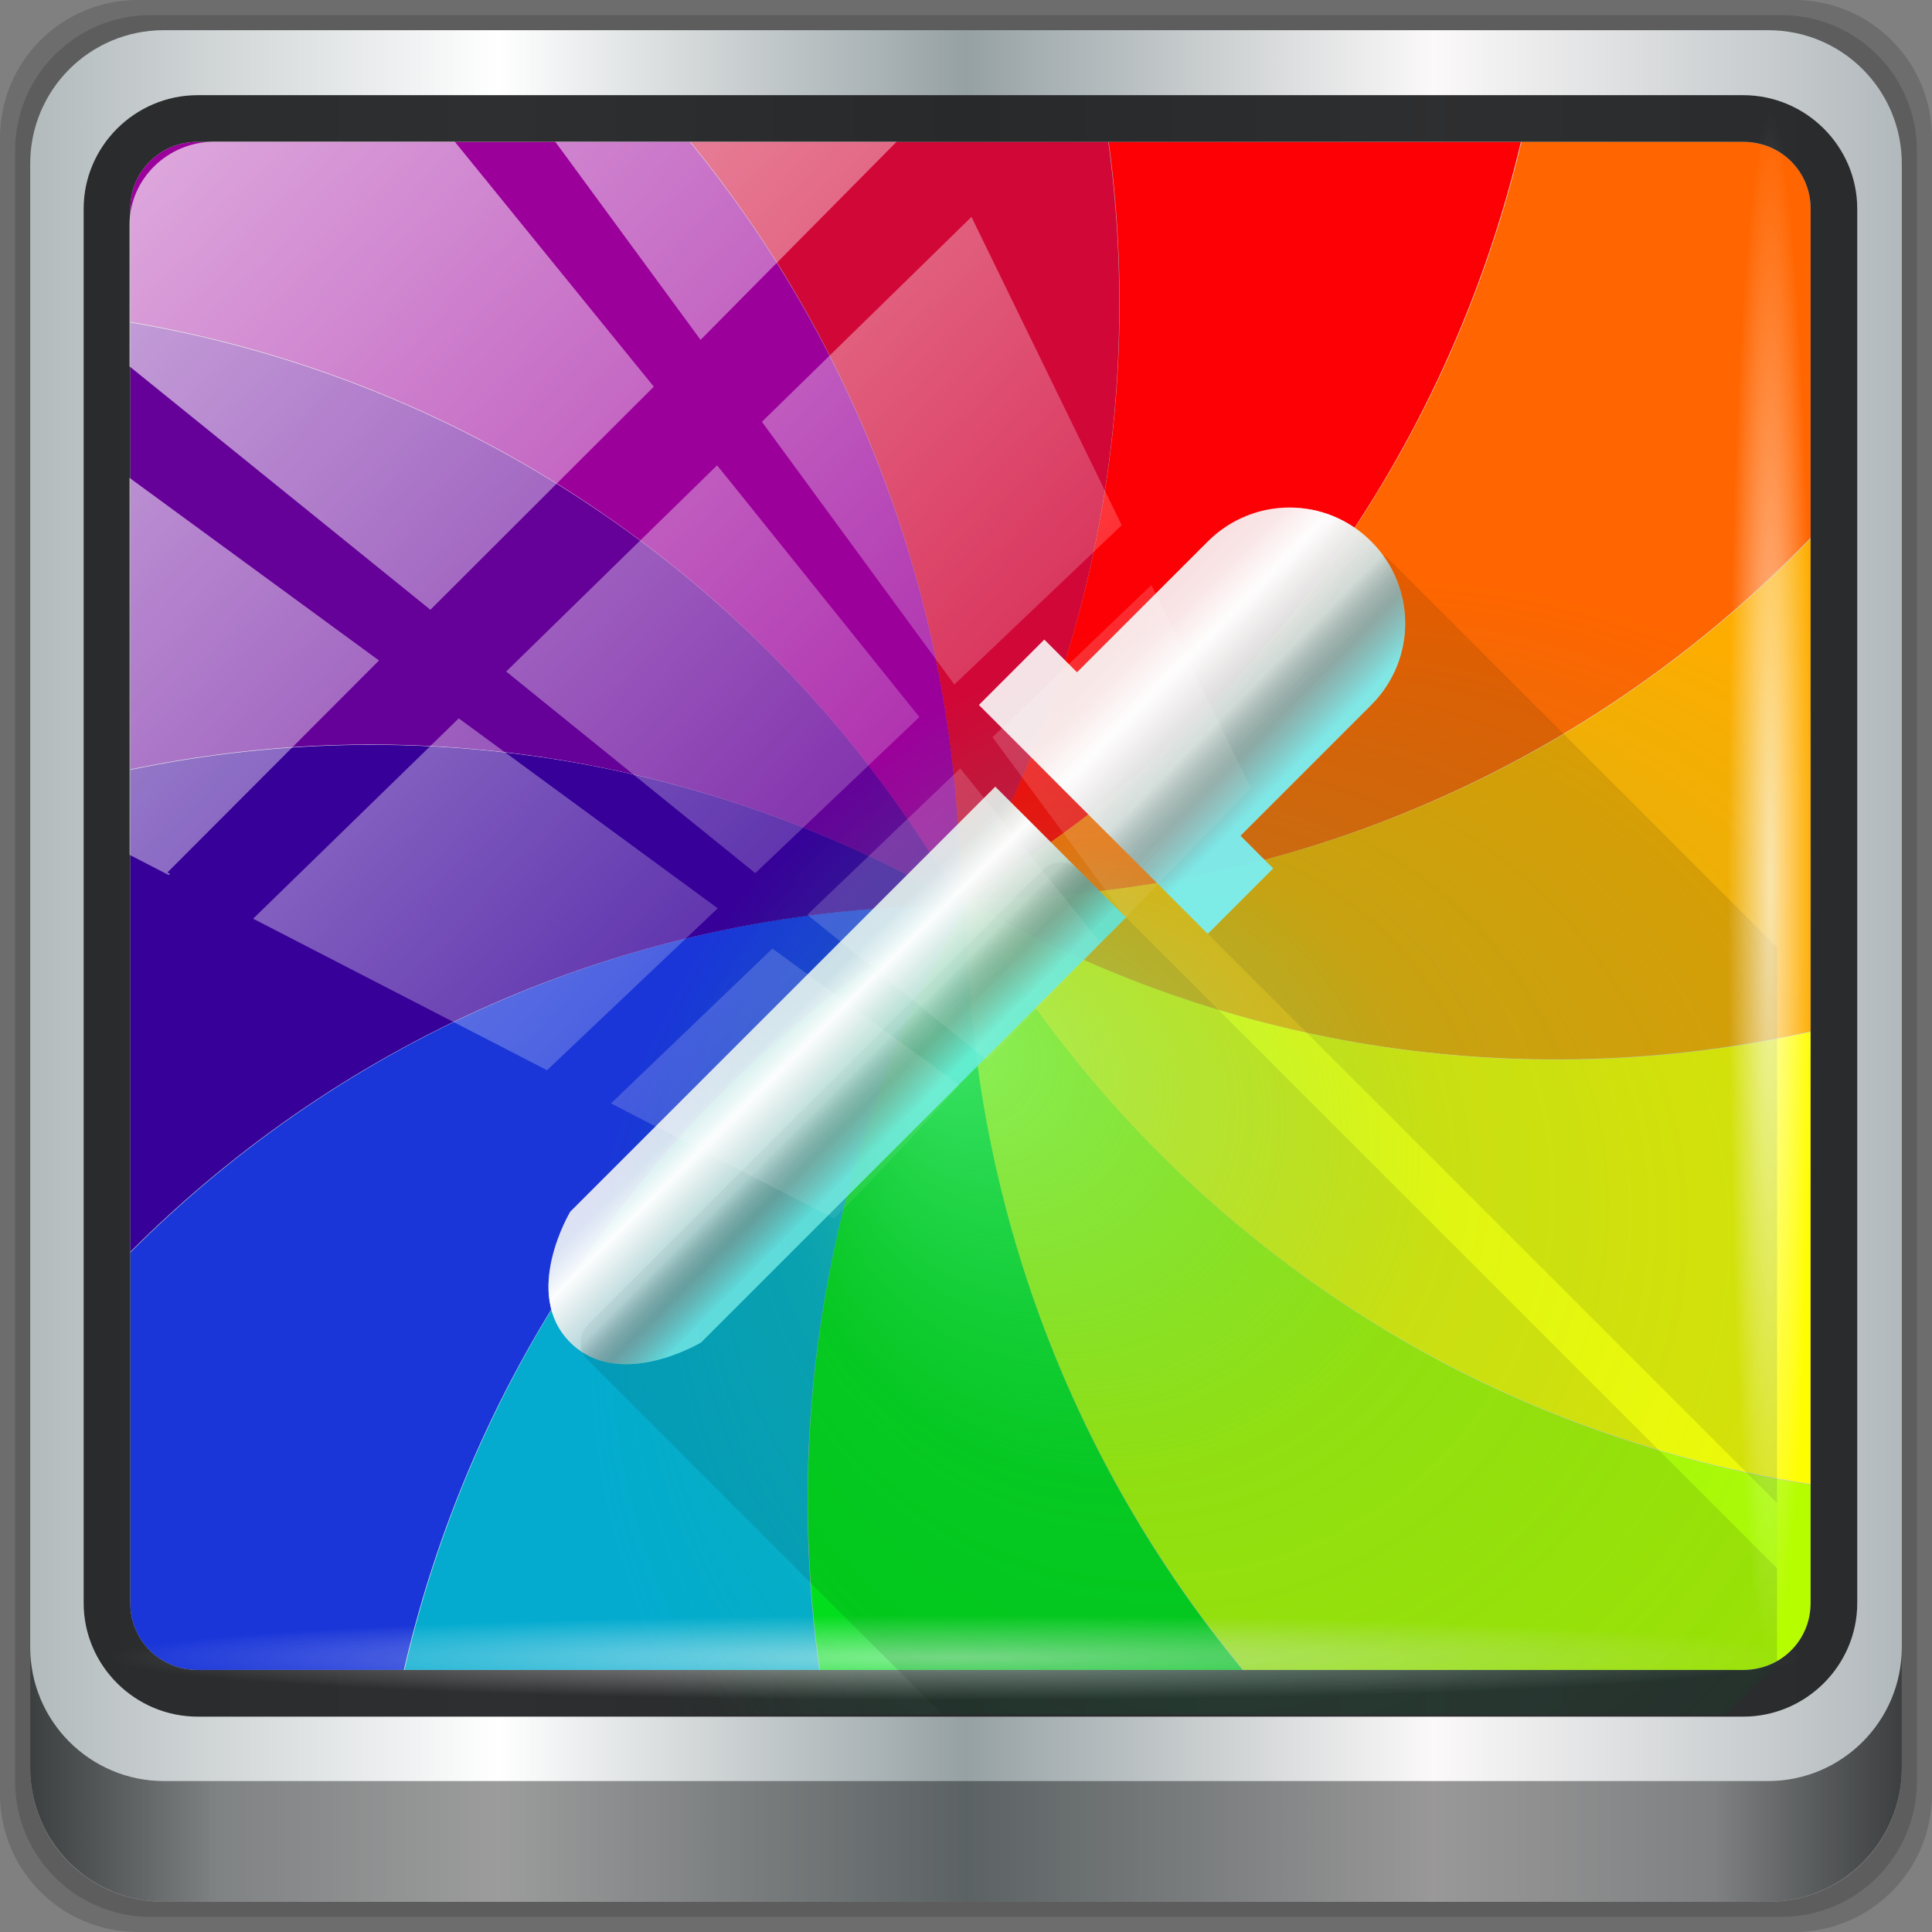 <?xml version="1.0" encoding="UTF-8" standalone="no"?>
<!-- Created with Inkscape (http://www.inkscape.org/) -->

<svg
   xmlns:dc="http://purl.org/dc/elements/1.1/"
   xmlns:cc="http://creativecommons.org/ns#"
   xmlns:rdf="http://www.w3.org/1999/02/22-rdf-syntax-ns#"
   xmlns:svg="http://www.w3.org/2000/svg"
   xmlns="http://www.w3.org/2000/svg"
   xmlns:xlink="http://www.w3.org/1999/xlink"
   xmlns:sodipodi="http://sodipodi.sourceforge.net/DTD/sodipodi-0.dtd"
   xmlns:inkscape="http://www.inkscape.org/namespaces/inkscape"
   width="96"
   height="96"
   version="1.1"
   id="svg110"
   sodipodi:docname="com.deepin.Picker.svg"
   inkscape:version="0.92.2 5c3e80d, 2017-08-06">
  <rect width="100%" height="100%" fill="#808080" stroke="none"/>
  <sodipodi:namedview
     pagecolor="#ffffff"
     bordercolor="#666666"
     borderopacity="1"
     objecttolerance="10"
     gridtolerance="10"
     guidetolerance="10"
     inkscape:pageopacity="0"
     inkscape:pageshadow="2"
     inkscape:window-width="1280"
     inkscape:window-height="972"
     id="namedview112"
     showgrid="false"
     inkscape:zoom="7.1200266"
     inkscape:cx="36.601496"
     inkscape:cy="39.212173"
     inkscape:window-x="0"
     inkscape:window-y="23"
     inkscape:window-maximized="1"
     inkscape:current-layer="g1404" />
  <defs
     id="defs54">
    <radialGradient
       id="f"
       cx="48.503"
       cy="50.398"
       r="32"
       fx="30.289"
       fy="36.92"
       gradientTransform="matrix(1,0,0,0.969,0,1.031)"
       gradientUnits="userSpaceOnUse">
      <stop
         stop-color="#76ffb6"
         stop-opacity=".514"
         offset="0"
         id="stop2" />
      <stop
         stop-color="#2bca76"
         stop-opacity=".148"
         offset=".41"
         id="stop4" />
      <stop
         stop-color="#00ca5f"
         stop-opacity="0"
         offset="1"
         id="stop6" />
    </radialGradient>
    <linearGradient
       id="h"
       x1="44.655"
       x2="40.201"
       y1="26.587"
       y2="22.133"
       gradientUnits="userSpaceOnUse">
      <stop
         stop-color="#98ebf1"
         offset="0"
         id="stop9" />
      <stop
         stop-color="#9cd9de"
         offset=".331"
         id="stop11"
         style="stop-color:#abdfe3;stop-opacity:1" />
      <stop
         stop-color="#f6f6f6"
         offset="1"
         id="stop13"
         style="stop-color:#f6f6f6;stop-opacity:1" />
    </linearGradient>
    <linearGradient
       id="g"
       x1="29.313"
       x2="24.499"
       y1="40.443"
       y2="35.629"
       gradientUnits="userSpaceOnUse">
      <stop
         stop-color="#41faff"
         stop-opacity=".335"
         offset="0"
         id="stop16" />
      <stop
         stop-color="#333333"
         stop-opacity=".163"
         offset=".213"
         id="stop18"
         style="stop-color:#333333;stop-opacity:0.259" />
      <stop
         stop-color="#dcdcdc"
         stop-opacity=".385"
         offset=".406"
         id="stop20"
         style="stop-color:#dcdcdc;stop-opacity:0.469" />
      <stop
         stop-color="#ffffff"
         stop-opacity=".956"
         offset=".714"
         id="stop22" />
      <stop
         stop-color="#ffffff"
         stop-opacity=".184"
         offset=".893"
         id="stop24"
         style="stop-color:#ffffff;stop-opacity:0.281" />
      <stop
         stop-color="#ffffff"
         stop-opacity="0"
         offset="1"
         id="stop26"
         style="stop-color:#ffffff;stop-opacity:0.147" />
    </linearGradient>
    <linearGradient
       id="a"
       x1="26.37"
       x2="28.117"
       y1="63.316"
       y2="54.565"
       gradientUnits="userSpaceOnUse"
       gradientTransform="translate(-92.682,18.01)">
      <stop
         stop-color="#ed2c48"
         offset="0"
         id="stop29" />
      <stop
         stop-color="#ac0d2f"
         offset="1"
         id="stop31" />
    </linearGradient>
    <linearGradient
       id="b"
       x1="26.273"
       x2="32.894"
       y1="49.757"
       y2="32.016"
       gradientUnits="userSpaceOnUse"
       gradientTransform="translate(-92.682,18.01)">
      <stop
         stop-color="#f69422"
         offset="0"
         id="stop34" />
      <stop
         stop-color="#f62248"
         offset="1"
         id="stop36" />
    </linearGradient>
    <linearGradient
       id="c"
       x1="21.082"
       x2="32.251"
       y1="34.259"
       y2="21.71"
       gradientUnits="userSpaceOnUse"
       gradientTransform="translate(-92.682,18.01)">
      <stop
         stop-color="#e9c332"
         offset="0"
         id="stop39" />
      <stop
         stop-color="#ef5a84"
         offset="1"
         id="stop41" />
    </linearGradient>
    <linearGradient
       id="d"
       x1="36.869"
       x2="55.574"
       y1="30.503"
       y2="18.886"
       gradientUnits="userSpaceOnUse"
       gradientTransform="translate(-92.682,18.01)">
      <stop
         stop-color="#70cc21"
         offset="0"
         id="stop44" />
      <stop
         stop-color="#70cc21"
         stop-opacity="0"
         offset="1"
         id="stop46" />
    </linearGradient>
    <linearGradient
       id="e"
       x1="45.779"
       x2="62.454"
       y1="21.618"
       y2="17.4"
       gradientUnits="userSpaceOnUse"
       gradientTransform="translate(-92.682,18.01)">
      <stop
         stop-color="#21de94"
         offset="0"
         id="stop49" />
      <stop
         stop-color="#21de94"
         stop-opacity="0"
         offset="1"
         id="stop51" />
    </linearGradient>
    <linearGradient
       id="linearGradient4133"
       inkscape:collect="always">
      <stop
         id="stop4135"
         offset="0"
         style="stop-color:#ffffff;stop-opacity:1;" />
      <stop
         id="stop4137"
         offset="1"
         style="stop-color:#ffffff;stop-opacity:0;" />
    </linearGradient>
    <linearGradient
       id="linearGradient5700">
      <stop
         style="stop-color:#ffffff;stop-opacity:0;"
         offset="0"
         id="stop5702" />
      <stop
         id="stop5704"
         offset="0.029"
         style="stop-color:#ffffff;stop-opacity:0.851;" />
      <stop
         style="stop-color:#ffffff;stop-opacity:0;"
         offset="0.052"
         id="stop5706" />
      <stop
         id="stop5712"
         offset="0.966"
         style="stop-color:#ffffff;stop-opacity:0;" />
      <stop
         id="stop5710"
         offset="0.979"
         style="stop-color:#ffffff;stop-opacity:0.851;" />
      <stop
         style="stop-color:#ffffff;stop-opacity:0;"
         offset="1"
         id="stop5708" />
    </linearGradient>
    <linearGradient
       id="linearGradient3921">
      <stop
         id="stop3923"
         offset="0"
         style="stop-color:#2cffee;stop-opacity:1;" />
      <stop
         id="stop3925"
         offset="1"
         style="stop-color:#00586e;stop-opacity:1;" />
    </linearGradient>
    <linearGradient
       id="linearGradient4091-0-3-0-7">
      <stop
         id="stop4093-3-6-4-2"
         offset="0"
         style="stop-color:#ffffff;stop-opacity:1;" />
      <stop
         style="stop-color:#ffffff;stop-opacity:1;"
         offset="0.8"
         id="stop4099-6-1-8-3" />
      <stop
         id="stop4095-1-0-7-9"
         offset="1"
         style="stop-color:#ffffff;stop-opacity:0;" />
    </linearGradient>
    <linearGradient
       id="linearGradient3832-0-6-1-1">
      <stop
         id="stop3834-6-3-7-1"
         offset="0"
         style="stop-color:#000000;stop-opacity:1;" />
      <stop
         style="stop-color:#000000;stop-opacity:0.588;"
         offset="0.1"
         id="stop3872-2-4" />
      <stop
         id="stop3844-6-2-7-6"
         offset="0.9"
         style="stop-color:#000000;stop-opacity:0.588;" />
      <stop
         id="stop3836-5-0-2-9"
         offset="1"
         style="stop-color:#000000;stop-opacity:1;" />
    </linearGradient>
    <linearGradient
       gradientUnits="userSpaceOnUse"
       y2="47"
       x2="90"
       y1="47"
       x1="6"
       id="linearGradient3923"
       xlink:href="#linearGradient6139-0"
       inkscape:collect="always" />
    <linearGradient
       id="linearGradient6139-0">
      <stop
         style="stop-color:#b7b7b7;stop-opacity:1;"
         offset="0"
         id="stop6141-2" />
      <stop
         id="stop6151-0"
         offset="0.25"
         style="stop-color:#ffffff;stop-opacity:1;" />
      <stop
         id="stop6147-1"
         offset="0.5"
         style="stop-color:#9d9d9d;stop-opacity:1;" />
      <stop
         style="stop-color:#fafafa;stop-opacity:1;"
         offset="0.75"
         id="stop6149-4" />
      <stop
         style="stop-color:#b7b7b7;stop-opacity:1;"
         offset="1"
         id="stop6143-4" />
    </linearGradient>
    <clipPath
       id="clipPath4156-4"
       clipPathUnits="userSpaceOnUse">
      <path
         inkscape:connector-curvature="0"
         id="path4158-0"
         d="m 27.046,-55.695 -14.214,13.321 h 0.061 l 15.653,21.771 10.231,-10.546 C 38.562,-32.302 27.468,-54.819 27.046,-55.695 Z M 9.647,-39.383 -5.241,-25.321 15.988,-7.806 26.372,-18.383 Z m 31.491,12.951 -9.741,9.714 8.945,12.458 7.781,-7.555 z m -49.84,4.379 -13.754,12.982 26.283,13.846 0.061,-0.062 -0.123,-0.062 L 13.599,-5.401 -8.702,-22.053 Z m 38.015,7.401 -9.803,9.775 11.579,9.559 7.628,-7.401 -8.669,-11.009 z m 20.187,5.674 -7.383,7.216 6.188,8.542 5.82,-6.137 z m -32.195,6.322 -9.557,9.498 13.662,7.185 7.934,-7.678 z m 23.312,2.374 -7.107,6.938 8.363,6.907 5.361,-5.674 -0.061,-0.092 -0.092,0.123 -6.464,-8.203 z m -8.73,8.542 -7.505,7.339 10.354,5.458 c 1.397,-1.321 5.675,-6.123 5.851,-6.322 z"
         style="opacity:0.6;fill:#ffffff;fill-opacity:1;stroke:none" />
    </clipPath>
    <linearGradient
       y2="29.454"
       x2="76.198"
       y1="42.064"
       x1="45.999"
       gradientTransform="matrix(1.138,0,0,1.142,-40.393,-45.011)"
       gradientUnits="userSpaceOnUse"
       id="linearGradient4112"
       xlink:href="#linearGradient4133"
       inkscape:collect="always" />
    <clipPath
       id="clipPath4158"
       clipPathUnits="userSpaceOnUse">
      <path
         id="path4160"
         d="m 195.03,258.165 h 78.622 c 2.562,0 4.625,2.015 4.625,4.518 v 70.028 c 0,2.503 -2.063,4.518 -4.625,4.518 h -78.622 c -2.562,0 -4.625,-2.015 -4.625,-4.518 v -70.028 c 0,-2.503 2.063,-4.518 4.625,-4.518 z"
         style="color:#000000;display:inline;overflow:visible;visibility:visible;fill:#000000;fill-opacity:1;fill-rule:nonzero;stroke:none;stroke-width:2;marker:none;enable-background:accumulate"
         inkscape:connector-curvature="0"
         sodipodi:nodetypes="sssssssss" />
    </clipPath>
    <linearGradient
       inkscape:collect="always"
       xlink:href="#linearGradient6139-0-3"
       id="linearGradient4071"
       gradientUnits="userSpaceOnUse"
       gradientTransform="matrix(1.107,0,0,1.107,-5.143,-4.036)"
       x1="6"
       y1="47"
       x2="90"
       y2="47" />
    <linearGradient
       id="linearGradient6139-0-3">
      <stop
         id="stop6141-2-6"
         offset="0"
         style="stop-color:#b2babc;stop-opacity:1" />
      <stop
         style="stop-color:#ffffff;stop-opacity:1;"
         offset="0.25"
         id="stop6151-0-7" />
      <stop
         style="stop-color:#96a1a4;stop-opacity:1"
         offset="0.5"
         id="stop6147-1-5" />
      <stop
         id="stop6149-4-3"
         offset="0.75"
         style="stop-color:#fbf9f9;stop-opacity:1;" />
      <stop
         id="stop6143-4-5"
         offset="1"
         style="stop-color:#b2b9bc;stop-opacity:1" />
    </linearGradient>
    <linearGradient
       gradientTransform="translate(-2.95e-6,2.6e-5)"
       inkscape:collect="always"
       xlink:href="#linearGradient3832-0-6-1-1"
       id="linearGradient4129"
       x1="1.5"
       y1="88.172"
       x2="94.5"
       y2="88.172"
       gradientUnits="userSpaceOnUse" />
    <radialGradient
       inkscape:collect="always"
       xlink:href="#linearGradient4133"
       id="radialGradient7462"
       gradientUnits="userSpaceOnUse"
       gradientTransform="matrix(0.975,0,0,0.049,33.899,80.167)"
       cx="13.948"
       cy="44.893"
       fx="13.948"
       fy="44.893"
       r="43.199" />
    <radialGradient
       inkscape:collect="always"
       xlink:href="#linearGradient4133"
       id="radialGradient7464"
       gradientUnits="userSpaceOnUse"
       gradientTransform="matrix(0.888,0,0,0.049,31.545,-90.168)"
       cx="13.948"
       cy="44.893"
       fx="13.948"
       fy="44.893"
       r="43.199" />
    <linearGradient
       inkscape:collect="always"
       xlink:href="#linearGradient4133"
       id="linearGradient4767"
       gradientUnits="userSpaceOnUse"
       x1="2.771"
       y1="-28.642"
       x2="50.528"
       y2="14.514" />
    <clipPath
       id="clipPath4156-4-1"
       clipPathUnits="userSpaceOnUse">
      <path
         inkscape:connector-curvature="0"
         id="path4158-0-8"
         d="m 27.046,-55.695 -14.214,13.321 h 0.061 l 15.653,21.771 10.231,-10.546 C 38.562,-32.302 27.468,-54.819 27.046,-55.695 Z M 9.647,-39.383 -5.241,-25.321 15.988,-7.806 26.372,-18.383 Z m 31.491,12.951 -9.741,9.714 8.945,12.458 7.781,-7.555 z m -49.84,4.379 -13.754,12.982 26.283,13.846 0.061,-0.062 -0.123,-0.062 L 13.599,-5.401 -8.702,-22.053 Z m 38.015,7.401 -9.803,9.775 11.579,9.559 7.628,-7.401 -8.669,-11.009 z m 20.187,5.674 -7.383,7.216 6.188,8.542 5.82,-6.137 z m -32.195,6.322 -9.557,9.498 13.662,7.185 7.934,-7.678 z m 23.312,2.374 -7.107,6.938 8.363,6.907 5.361,-5.674 -0.061,-0.092 -0.092,0.123 -6.464,-8.203 z m -8.73,8.542 -7.505,7.339 10.354,5.458 c 1.397,-1.321 5.675,-6.123 5.851,-6.322 z"
         style="opacity:0.6;fill:#ffffff;fill-opacity:1;stroke:none" />
    </clipPath>
    <linearGradient
       id="ButtonShadow-16"
       gradientTransform="scale(1.006,0.994)"
       x1="45.448"
       y1="92.54"
       x2="45.448"
       y2="7.017"
       gradientUnits="userSpaceOnUse">
      <stop
         style="stop-color:#000000;stop-opacity:1;"
         offset="0"
         id="stop3750-6" />
      <stop
         style="stop-color:#000000;stop-opacity:0.588;"
         offset="1"
         id="stop3752-4" />
    </linearGradient>
    <clipPath
       clipPathUnits="userSpaceOnUse"
       id="clipPath4355-7">
      <rect
         style="fill:#ffffff;fill-opacity:1;fill-rule:nonzero;stroke:none"
         id="rect4357-5"
         width="84"
         height="80"
         x="6"
         y="6"
         rx="6"
         ry="6" />
    </clipPath>
    <clipPath
       clipPathUnits="userSpaceOnUse"
       id="clipPath4355-9">
      <rect
         style="fill:#ffffff;fill-opacity:1;fill-rule:nonzero;stroke:none"
         id="rect4357-1"
         width="84"
         height="80"
         x="6"
         y="6"
         rx="6"
         ry="6" />
    </clipPath>
    <clipPath
       clipPathUnits="userSpaceOnUse"
       id="clipPath4355-1">
      <rect
         style="fill:#ffffff;fill-opacity:1;fill-rule:nonzero;stroke:none"
         id="rect4357-9"
         width="84"
         height="80"
         x="6"
         y="6"
         rx="6"
         ry="6" />
    </clipPath>
    <clipPath
       clipPathUnits="userSpaceOnUse"
       id="clipPath3943-52-0">
      <path
         id="path3945-4-1"
         d="m 69.781,20.844 -5,3.438 c 5.587,5.537 9,13.328 9,21.812 0,8.434 -3.377,16.096 -8.906,21.625 l 5,3.438 C 76.078,64.576 80,55.844 80,46.094 c 2e-6,-9.797 -3.963,-18.66 -10.219,-25.25 z M 40,24.062 28.906,36.219 H 21.5 c -0.823,0 -1.5,0.677 -1.5,1.5 v 1 14.844 1 c 0,0.823 0.684,1.61 1.5,1.5 h 7.406 L 40,68 V 66 26.062 Z m 20.594,3.281 -5,3.438 L 55.5,30.875 c 3.938,3.89 6.406,9.25 6.406,15.219 0,5.921 -2.43,11.148 -6.312,15.031 l 0.094,0.094 5.094,3.438 c 4.475,-4.908 7.25,-11.402 7.25,-18.562 0,-7.231 -2.879,-13.831 -7.438,-18.75 z m -9.25,6.5 -5.219,3.625 c 2.222,2.218 3.719,5.24 3.719,8.625 0,3.337 -1.459,6.228 -3.625,8.438 l 5.219,3.625 c 2.822,-3.237 4.531,-7.434 4.531,-12.062 0,-4.673 -1.754,-9.001 -4.625,-12.25 z"
         style="color:#000000;display:inline;overflow:visible;visibility:visible;opacity:0.8;fill:#ff00ff;fill-opacity:1;fill-rule:nonzero;stroke:none;stroke-width:1;marker:none;enable-background:accumulate"
         inkscape:connector-curvature="0" />
    </clipPath>
    <radialGradient
       id="f-2"
       cx="48.503"
       cy="50.398"
       r="32"
       fx="30.289"
       fy="36.92"
       gradientTransform="matrix(1,0,0,0.969,0,1.031)"
       gradientUnits="userSpaceOnUse">
      <stop
         stop-color="#76ffb6"
         stop-opacity=".514"
         offset="0"
         id="stop2-7" />
      <stop
         stop-color="#2bca76"
         stop-opacity=".148"
         offset=".41"
         id="stop4-0" />
      <stop
         stop-color="#00ca5f"
         stop-opacity="0"
         offset="1"
         id="stop6-9" />
    </radialGradient>
    <linearGradient
       id="h-3"
       x1="44.655"
       x2="40.201"
       y1="26.587"
       y2="22.133"
       gradientUnits="userSpaceOnUse">
      <stop
         stop-color="#98ebf1"
         offset="0"
         id="stop9-6" />
      <stop
         stop-color="#9cd9de"
         offset=".331"
         id="stop11-0"
         style="stop-color:#abdfe3;stop-opacity:1" />
      <stop
         stop-color="#f6f6f6"
         offset="1"
         id="stop13-6"
         style="stop-color:#f6f6f6;stop-opacity:1" />
    </linearGradient>
    <linearGradient
       id="g-2"
       x1="29.313"
       x2="24.499"
       y1="40.443"
       y2="35.629"
       gradientUnits="userSpaceOnUse">
      <stop
         stop-color="#41faff"
         stop-opacity=".335"
         offset="0"
         id="stop16-6" />
      <stop
         stop-color="#333333"
         stop-opacity=".163"
         offset=".213"
         id="stop18-1"
         style="stop-color:#333333;stop-opacity:0.259" />
      <stop
         stop-color="#dcdcdc"
         stop-opacity=".385"
         offset=".406"
         id="stop20-8"
         style="stop-color:#dcdcdc;stop-opacity:0.469" />
      <stop
         stop-color="#ffffff"
         stop-opacity=".956"
         offset=".714"
         id="stop22-7" />
      <stop
         stop-color="#ffffff"
         stop-opacity=".184"
         offset=".893"
         id="stop24-9"
         style="stop-color:#ffffff;stop-opacity:0.281" />
      <stop
         stop-color="#ffffff"
         stop-opacity="0"
         offset="1"
         id="stop26-2"
         style="stop-color:#ffffff;stop-opacity:0.147" />
    </linearGradient>
    <linearGradient
       inkscape:collect="always"
       xlink:href="#h-3"
       id="linearGradient944"
       gradientUnits="userSpaceOnUse"
       x1="29.313"
       y1="40.443"
       x2="24.499"
       y2="35.629" />
    <linearGradient
       inkscape:collect="always"
       xlink:href="#g-2"
       id="linearGradient948"
       gradientUnits="userSpaceOnUse"
       x1="44.655"
       y1="26.587"
       x2="38.63"
       y2="20.674" />
  </defs>
  <g
     id="g108"
     transform="translate(-78.306,77.253)">
    <g
       id="g106" />
  </g>
  <path
     style="display:inline;opacity:0.15;fill:#000000;fill-opacity:1;fill-rule:nonzero;stroke:none"
     d="M 89.143,2.6e-5 H 6.857 C 3.058,2.6e-5 -5.5e-7,3.058 -5.5e-7,6.857 V 89.143 c 0,3.799 3.058,6.857 6.857,6.857 H 89.143 c 3.799,0 6.857,-3.058 6.857,-6.857 V 6.857 C 96,3.058 92.942,2.6e-5 89.143,2.6e-5 Z"
     id="path3288"
     inkscape:connector-curvature="0" />
  <path
     inkscape:connector-curvature="0"
     id="path4085"
     d="M 88.5,0.75 H 7.5 c -3.739,0 -6.75,3.01 -6.75,6.75 V 88.5 c 0,3.74 3.011,6.75 6.75,6.75 H 88.5 c 3.74,0 6.75,-3.01 6.75,-6.75 V 7.5 c 0,-3.739 -3.01,-6.75 -6.75,-6.75 z"
     style="display:inline;opacity:0.15;fill:#000000;fill-opacity:1;fill-rule:nonzero;stroke:none" />
  <path
     style="display:inline;fill:url(#linearGradient4071);fill-opacity:1;fill-rule:nonzero;stroke:none"
     d="M 87.857,1.5 H 8.143 c -3.68,0 -6.643,2.963 -6.643,6.643 V 87.857 c 0,3.68 2.963,6.643 6.643,6.643 H 87.857 c 3.68,0 6.643,-2.963 6.643,-6.643 V 8.143 c 0,-3.68 -2.963,-6.643 -6.643,-6.643 z"
     id="rect4251-1"
     inkscape:connector-curvature="0" />
  <g
     transform="translate(44.767,-162.279)"
     id="g1239">
    <path
       sodipodi:nodetypes="cccc"
       inkscape:connector-curvature="0"
       id="path3675"
       d="m 3.275,207.107 c -6.86,12.004 -9.108,25.42 -7.305,38.152 H 16.988 C 8.43,234.934 3.275,221.636 3.275,207.107 Z"
       style="fill:#00df16;fill-opacity:1;stroke:none;stroke-width:0.986" />
    <path
       sodipodi:nodetypes="cccc"
       inkscape:connector-curvature="0"
       id="path3677"
       d="m 3.254,207.191 c -14.703,8.576 -24.36,22.586 -27.926,38.068 h 20.621 c -1.79,-12.707 0.456,-26.085 7.305,-38.068 z"
       style="fill:#04abcf;fill-opacity:1;stroke:none;stroke-width:0.986" />
    <path
       sodipodi:nodetypes="ccsscc"
       inkscape:connector-curvature="0"
       id="path3679"
       d="m 3.193,207.25 c -16.184,0 -30.839,6.598 -41.486,17.268 v 17.416 c 0,1.846 1.463,3.326 3.352,3.326 h 10.242 C -21.129,229.8 -11.494,215.817 3.193,207.25 Z"
       style="fill:#1a36d8;fill-opacity:1;stroke:none;stroke-width:0.986" />
    <path
       sodipodi:nodetypes="ccccc"
       inkscape:connector-curvature="0"
       id="path3681"
       d="m -26.83,199.291 c -3.863,0.036 -7.702,0.458 -11.463,1.246 v 23.945 c 10.637,-10.636 25.252,-17.209 41.406,-17.209 -9.445,-5.509 -19.774,-8.076 -29.943,-7.982 z"
       style="fill:#370099;fill-opacity:1;stroke:none;stroke-width:0.986" />
    <path
       sodipodi:nodetypes="cccc"
       inkscape:connector-curvature="0"
       id="path3683"
       d="m -38.293,178.303 v 22.207 C -24.657,197.663 -9.982,199.66 3.031,207.25 -6.125,191.228 -21.542,181.137 -38.293,178.303 Z"
       style="fill:#650199;fill-opacity:1;stroke:none;stroke-width:0.986" />
    <path
       sodipodi:nodetypes="sccscccss"
       inkscape:connector-curvature="0"
       id="path3685"
       d="m -34.941,169.328 c -0.708,0 -1.357,0.209 -1.891,0.566 -0.178,0.119 -0.344,0.256 -0.494,0.406 -0.451,0.451 -0.769,1.03 -0.9,1.682 -0.044,0.217 -0.066,0.443 -0.066,0.674 v 5.617 c 16.731,2.843 32.116,12.911 41.264,28.918 0,-14.383 -5.052,-27.575 -13.457,-37.863 z"
       style="fill:#9c009b;fill-opacity:1;stroke:none;stroke-width:0.986" />
    <path
       sodipodi:nodetypes="cccc"
       inkscape:connector-curvature="0"
       id="path3687"
       d="m -10.459,169.328 c 8.376,10.273 13.408,23.424 13.408,37.779 6.793,-11.887 9.065,-25.157 7.357,-37.779 z"
       style="fill:#d10737;fill-opacity:1;stroke:none;stroke-width:0.986" />
    <path
       sodipodi:nodetypes="cccc"
       inkscape:connector-curvature="0"
       id="path3689"
       d="M 10.326,169.328 C 12.021,181.924 9.753,195.158 2.971,207.025 17.555,198.518 27.172,184.662 30.807,169.328 Z"
       style="fill:#fd0005;fill-opacity:1;stroke:none;stroke-width:0.986" />
    <path
       sodipodi:nodetypes="cccssc"
       inkscape:connector-curvature="0"
       id="path3691"
       d="m 30.834,169.328 c -3.639,15.312 -13.233,29.139 -27.803,37.637 16.533,0 31.471,-6.884 42.17,-17.963 v -16.346 c 0,-1.846 -1.463,-3.328 -3.352,-3.328 z"
       style="fill:#ff6500;fill-opacity:1;stroke:none;stroke-width:0.986" />
    <path
       sodipodi:nodetypes="cccc"
       inkscape:connector-curvature="0"
       id="path3693"
       d="m 45.201,189.043 c -10.689,11.043 -25.585,17.9 -42.088,17.9 13.251,7.729 28.236,9.66 42.088,6.584 z"
       style="fill:#fdad00;fill-opacity:1;stroke:none;stroke-width:0.986" />
    <path
       sodipodi:nodetypes="cccc"
       inkscape:connector-curvature="0"
       id="path3695"
       d="m 3.193,206.965 c 9.281,16.24 24.994,26.386 42.008,29.059 v -22.473 c -13.829,3.06 -28.776,1.132 -42.008,-6.586 z"
       style="fill:#fffd01;fill-opacity:1;stroke:none;stroke-width:0.986" />
    <path
       sodipodi:nodetypes="ccscccscc"
       inkscape:connector-curvature="0"
       id="path3697"
       d="m 3.254,207.025 c 0,14.558 5.174,27.893 13.764,38.234 h 24.832 c 0.236,0 0.465,-0.022 0.686,-0.066 0.221,-0.044 0.433,-0.11 0.635,-0.193 0.403,-0.168 0.764,-0.411 1.064,-0.711 0.602,-0.601 0.967,-1.432 0.967,-2.355 v -5.881 C 28.206,233.371 12.526,223.25 3.254,207.025 Z"
       style="fill:#b6fd00;fill-opacity:1;stroke:none;stroke-width:0.986" />
  </g>
  <path
     inkscape:connector-curvature="0"
     id="path4989"
     d="m 9.825,4.729 c -3.117,0 -5.668,2.54 -5.668,5.646 v 69.278 c 0,3.106 2.551,5.646 5.668,5.646 H 86.617 c 3.117,0 5.668,-2.54 5.668,-5.646 V 10.375 c 0,-3.106 -2.551,-5.646 -5.668,-5.646 z m 0,2.319 H 86.617 c 1.888,0 3.352,1.48 3.352,3.327 v 69.278 c 0,1.846 -1.464,3.327 -3.352,3.327 H 9.825 c -1.888,0 -3.352,-1.48 -3.352,-3.327 V 10.375 c 0,-1.846 1.464,-3.327 3.352,-3.327 z"
     style="color:#000000;font-style:normal;font-variant:normal;font-weight:normal;font-stretch:normal;font-size:medium;line-height:normal;font-family:Sans;-inkscape-font-specification:Sans;text-indent:0;text-align:start;text-decoration:none;text-decoration-line:none;letter-spacing:normal;word-spacing:normal;text-transform:none;writing-mode:lr-tb;direction:ltr;baseline-shift:baseline;text-anchor:start;display:inline;overflow:visible;visibility:visible;fill:#202223;fill-opacity:0.937;stroke:none;stroke-width:2.376;marker:none;enable-background:accumulate" />
  <path
     inkscape:connector-curvature="0"
     style="display:inline;opacity:0.658;fill:url(#linearGradient4129);fill-opacity:1;fill-rule:nonzero;stroke:none"
     d="m 1.5,81.844 v 6 c 0,3.68 2.976,6.656 6.656,6.656 H 87.844 c 3.68,0 6.656,-2.976 6.656,-6.656 v -6 c 0,3.68 -2.976,6.656 -6.656,6.656 H 8.156 c -3.68,0 -6.656,-2.976 -6.656,-6.656 z"
     id="path4118" />
  <rect
     style="opacity:0.55;fill:url(#radialGradient7462);fill-opacity:1;stroke:none"
     id="rect4131"
     width="84.25"
     height="4.25"
     x="5.375"
     y="80.25"
     rx="0"
     ry="4.25" />
  <g
     transform="matrix(1.252,0,0,1.252,8.172,5.062)"
     id="g1404">
    <path
       d="M 32.973,27.179 16.106,44.046 c 0,0 -1.946,3.244 0,5.19 1.946,1.946 5.19,0 5.19,0 l 16.867,-16.867 z"
       id="path942"
       inkscape:connector-curvature="0"
       style="fill:url(#linearGradient944);fill-opacity:1;opacity:0.862" />
    <path
       inkscape:connector-curvature="0"
       id="path98"
       style="fill:#000000;fill-opacity:0.105;paint-order:normal"
       d="m 47.893,17.861 c -0.256,0 -0.511,0.099 -0.707,0.295 l -9.613,9.613 c -0.392,0.392 -0.392,1.022 0,1.414 l 26.428,26.428 v -22.055 l -15.4,-15.4 C 48.405,17.96 48.149,17.861 47.894,17.861 Z M 35.569,30.185 c -0.256,0 -0.511,0.099 -0.707,0.295 l -18.049,18.047 c -0.392,0.392 -0.392,1.022 0,1.414 l 14.059,14.059 h 31.129 l 2,-2 v -3.797 l -27.725,-27.723 C 36.08,30.284 35.825,30.185 35.569,30.185 Z" />
    <path
       style="color:#000000;fill:url(#f-2)"
       inkscape:connector-curvature="0"
       id="path100"
       d="m 0,2 v 60 l 2,2 h 60 l 2,-2 V 2 H 32 Z" />
    <path
       style="fill:url(#h-3);opacity:0.893"
       inkscape:connector-curvature="0"
       id="path102"
       d="m 47.894,17.448 c -1.797,-1.797 -4.69,-1.797 -6.487,0 l -5.19,5.19 -1.297,-1.297 -2.595,2.595 9.082,9.082 2.595,-2.595 -1.297,-1.297 5.19,-5.19 c 1.797,-1.797 1.797,-4.69 10e-7,-6.487 z" />
    <path
       style="fill:url(#g-2)"
       inkscape:connector-curvature="0"
       id="path104"
       d="M 32.973,27.179 16.106,44.046 c 0,0 -1.946,3.244 0,5.19 1.946,1.946 5.19,0 5.19,0 l 16.867,-16.867 z" />
    <path
       d="m 47.894,17.448 c -1.797,-1.797 -4.69,-1.797 -6.487,0 l -5.19,5.19 -1.297,-1.297 -2.595,2.595 9.082,9.082 2.595,-2.595 -1.297,-1.297 5.19,-5.19 c 1.797,-1.797 1.797,-4.69 10e-7,-6.487 z"
       id="path946"
       inkscape:connector-curvature="0"
       style="fill:url(#linearGradient948);fill-opacity:1" />
  </g>
  <rect
     ry="4.25"
     rx="0"
     y="-90.085"
     x="5.56"
     height="4.25"
     width="76.75"
     id="rect4141"
     style="opacity:0.669;fill:url(#radialGradient7464);fill-opacity:1;stroke:none"
     transform="rotate(90)" />
  <rect
     transform="matrix(1.069,0,0,1.048,4.295,38.479)"
     style="opacity:0.65;fill:url(#linearGradient4767);fill-opacity:1;stroke:none"
     id="rect4146"
     width="75.966"
     height="69.024"
     x="2"
     y="-30"
     rx="3.957"
     ry="3.957"
     clip-path="url(#clipPath4156-4-1)" />
</svg>
